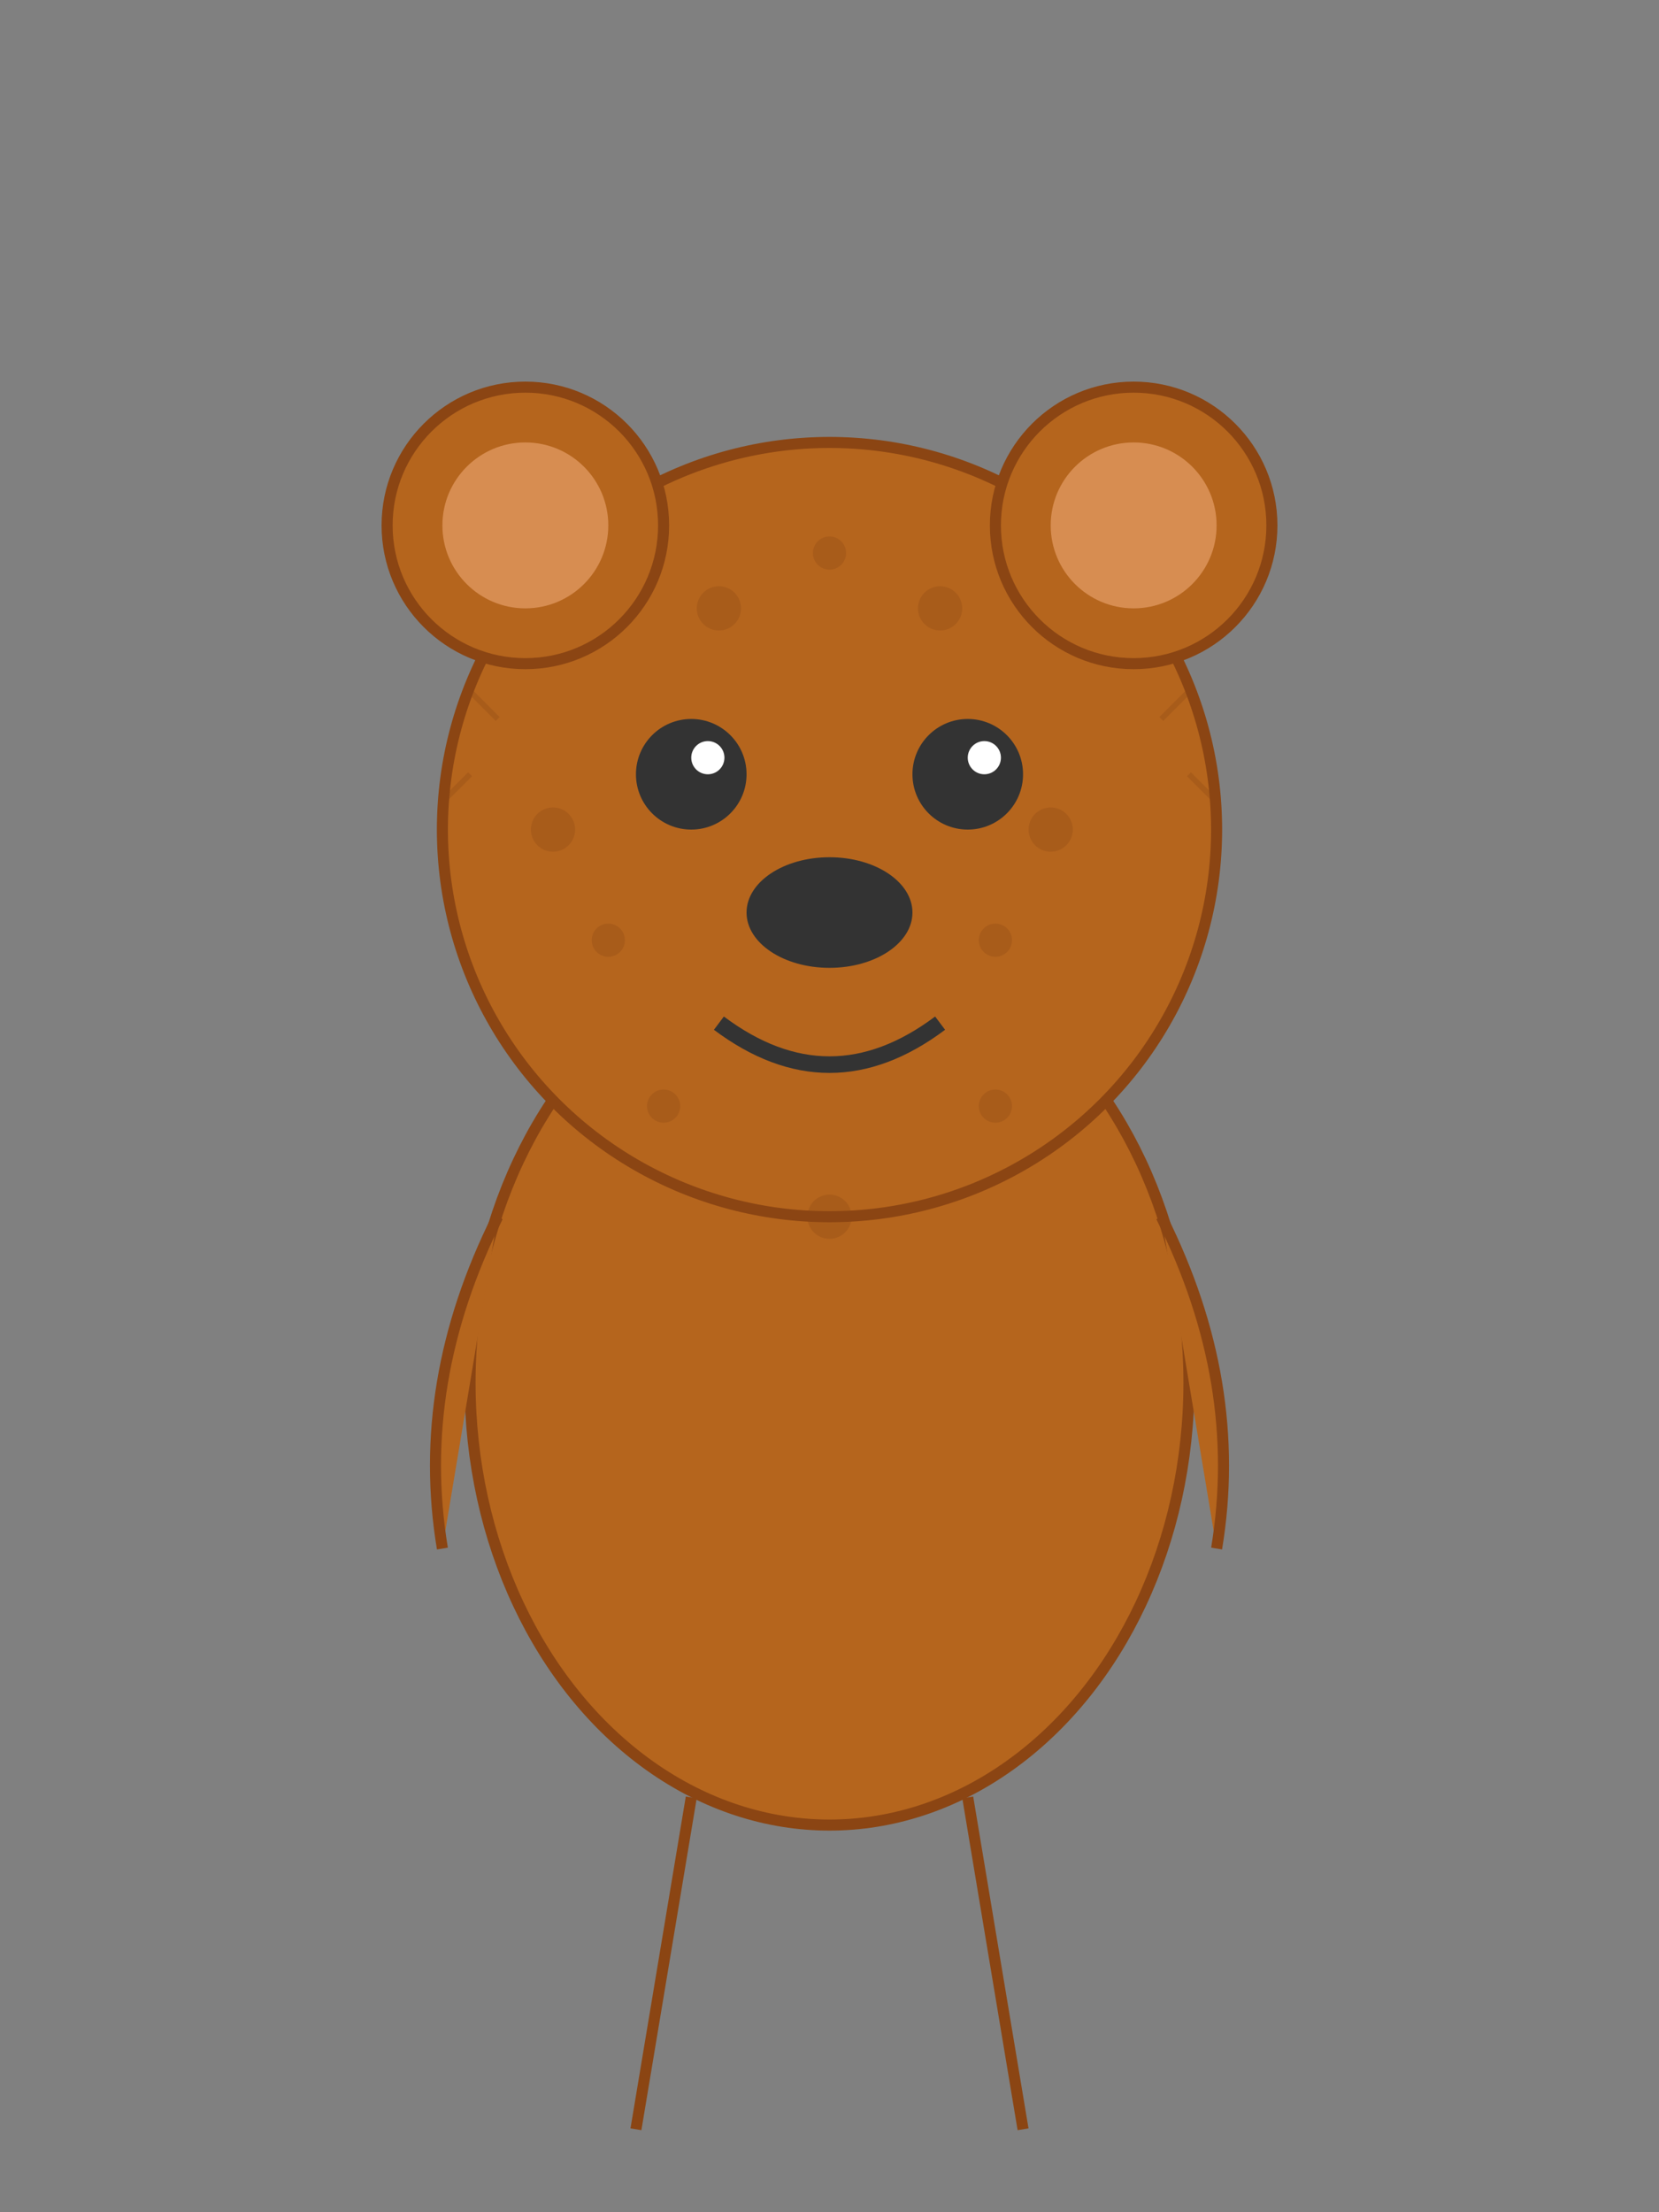 <svg width="300" height="400" viewBox="0 0 300 400" xmlns="http://www.w3.org/2000/svg">
  <rect x="0" y="0" width="300" height="400" fill="#808080" stroke="none"/>
  <!-- 熊熊的身體 -->
  <g id="teddy-body">
    <!-- 身體主體 -->
    <ellipse cx="150" cy="250" rx="65" ry="80" fill="#b5651d" stroke="#8b4513" stroke-width="2" />
    
    <!-- 手臂 -->
    <path d="M90 220 Q75 250 80 280" stroke="#8b4513" stroke-width="2" fill="#b5651d" />
    <path d="M210 220 Q225 250 220 280" stroke="#8b4513" stroke-width="2" fill="#b5651d" />
    
    <!-- 腿部 -->
    <path d="M125 325 Q120 355 115 385" stroke="#8b4513" stroke-width="2" fill="#b5651d" />
    <path d="M175 325 Q180 355 185 385" stroke="#8b4513" stroke-width="2" fill="#b5651d" />
  </g>
  
  <!-- 熊熊的頭部 -->
  <g id="teddy-head">
    <!-- 頭部主體 -->
    <circle cx="150" cy="150" r="70" fill="#b5651d" stroke="#8b4513" stroke-width="2" />
    
    <!-- 耳朵 -->
    <circle cx="95" cy="95" r="25" fill="#b5651d" stroke="#8b4513" stroke-width="2" />
    <circle cx="205" cy="95" r="25" fill="#b5651d" stroke="#8b4513" stroke-width="2" />
    
    <!-- 耳朵內部 -->
    <circle cx="95" cy="95" r="15" fill="#d78d51" />
    <circle cx="205" cy="95" r="15" fill="#d78d51" />
  </g>
  
  <!-- 熊熊的臉 -->
  <g id="teddy-face">
    <!-- 眼睛 -->
    <g id="eyes">
      <circle cx="125" cy="140" r="10" fill="#333" />
      <circle cx="175" cy="140" r="10" fill="#333" />
      <circle cx="128" cy="137" r="3" fill="white" />
      <circle cx="178" cy="137" r="3" fill="white" />
    </g>
    
    <!-- 鼻子 -->
    <ellipse cx="150" cy="165" rx="15" ry="10" fill="#333" />
    
    <!-- 嘴巴 (開心) -->
    <g id="mouth-happy" class="mouth">
      <path d="M130 185 Q150 200 170 185" stroke="#333" stroke-width="3" fill="none" />
    </g>
    
    <!-- 嘴巴 (難過) -->
    <g id="mouth-sad" class="mouth" style="display:none">
      <path d="M130 195 Q150 180 170 195" stroke="#333" stroke-width="3" fill="none" />
    </g>
    
    <!-- 嘴巴 (興奮) -->
    <g id="mouth-excited" class="mouth" style="display:none">
      <circle cx="150" cy="185" r="15" fill="#ff6b6b" />
    </g>
  </g>
  
  <!-- 毛絨質感 (用小圓點和線條表示) -->
  <g id="fur-texture" opacity="0.3">
    <circle cx="100" cy="150" r="4" fill="#8b4513" />
    <circle cx="110" cy="170" r="3" fill="#8b4513" />
    <circle cx="190" cy="150" r="4" fill="#8b4513" />
    <circle cx="180" cy="170" r="3" fill="#8b4513" />
    <circle cx="150" cy="100" r="3" fill="#8b4513" />
    <circle cx="130" cy="110" r="4" fill="#8b4513" />
    <circle cx="170" cy="110" r="4" fill="#8b4513" />
    <circle cx="120" cy="200" r="3" fill="#8b4513" />
    <circle cx="180" cy="200" r="3" fill="#8b4513" />
    <circle cx="150" cy="220" r="4" fill="#8b4513" />
    
    <!-- 一些毛髮線條 -->
    <line x1="85" y1="140" x2="80" y2="145" stroke="#8b4513" stroke-width="1" />
    <line x1="90" y1="130" x2="85" y2="125" stroke="#8b4513" stroke-width="1" />
    <line x1="215" y1="140" x2="220" y2="145" stroke="#8b4513" stroke-width="1" />
    <line x1="210" y1="130" x2="215" y2="125" stroke="#8b4513" stroke-width="1" />
  </g>
</svg>